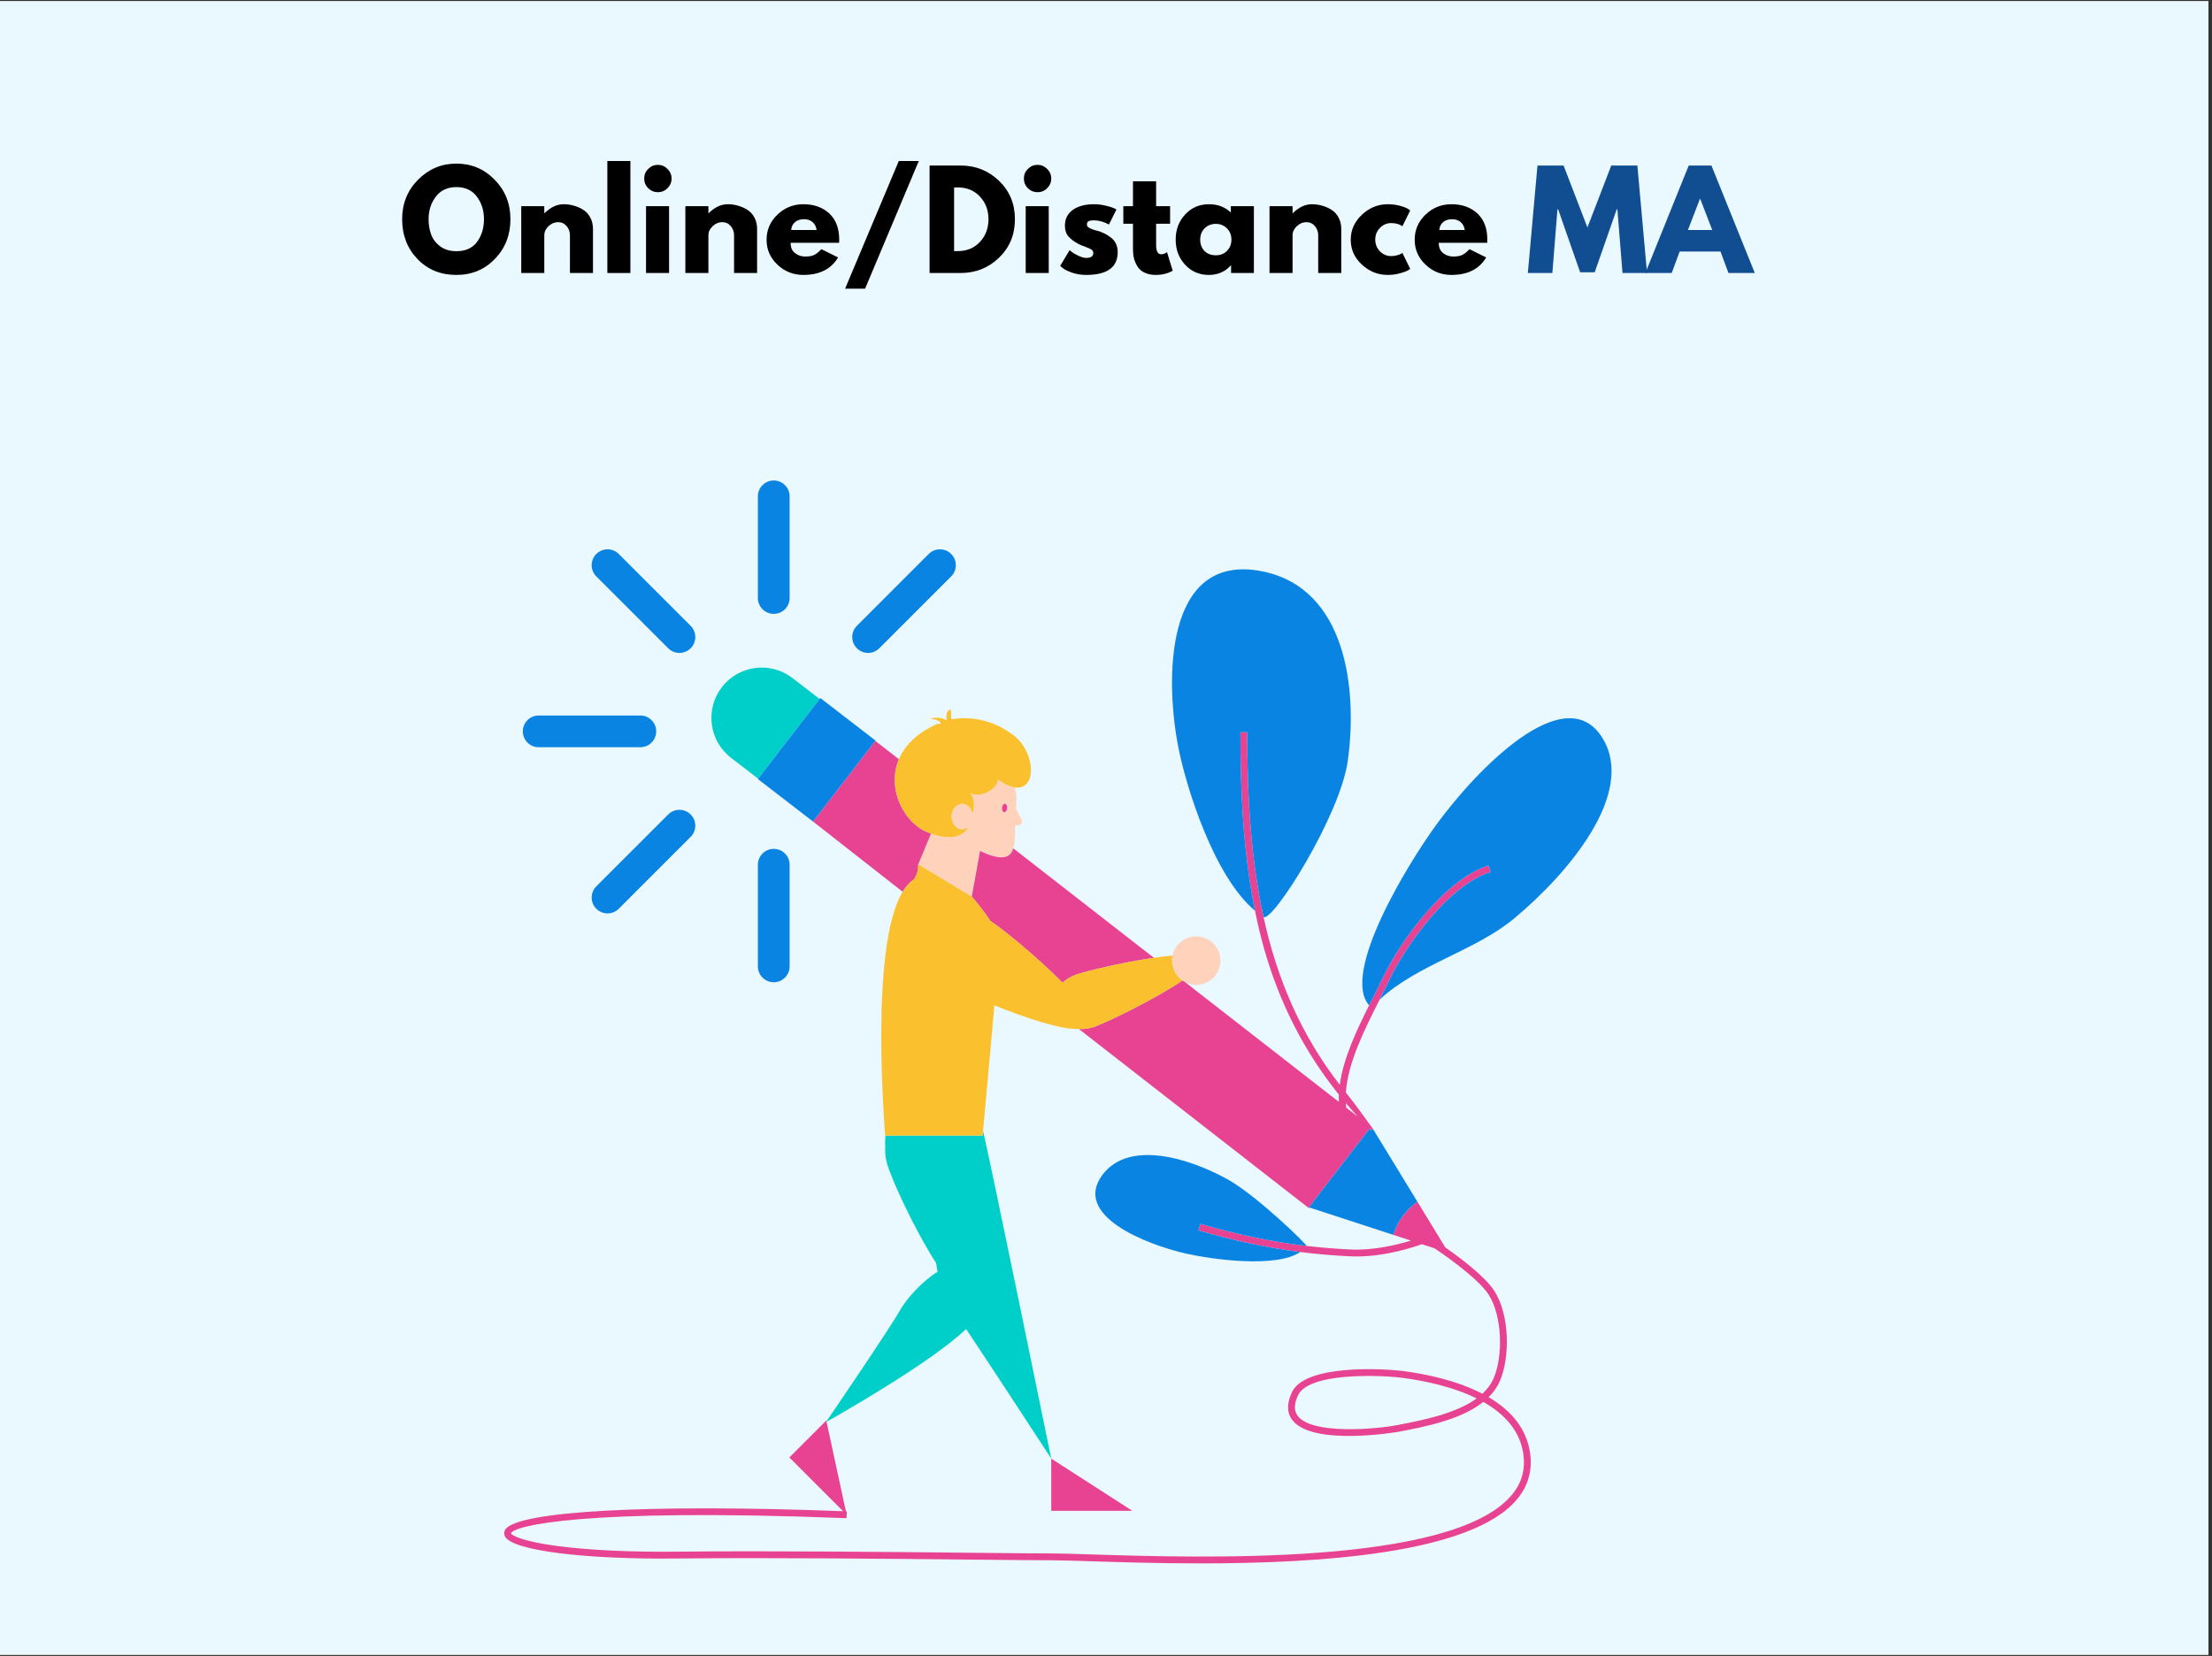 <svg xmlns="http://www.w3.org/2000/svg" xmlns:xlink="http://www.w3.org/1999/xlink" width="406" zoomAndPan="magnify" viewBox="0 0 304.5 228" height="304" preserveAspectRatio="xMidYMid meet" version="1.0"><rect x="0" y="0" width="304.5" height="228" fill="#333333" stroke="none"/><defs><g/><clipPath id="c97f82a801"><path d="M 0 0.188 L 304 0.188 L 304 227.812 L 0 227.812 Z M 0 0.188 " clip-rule="nonzero"/></clipPath></defs><g clip-path="url(#c97f82a801)"><path fill="#ffffff" d="M 0 0.188 L 304.5 0.188 L 304.5 235.688 L 0 235.688 Z M 0 0.188 " fill-opacity="1" fill-rule="nonzero"/><path fill="#ffffff" d="M 0 0.188 L 304.5 0.188 L 304.5 228.188 L 0 228.188 Z M 0 0.188 " fill-opacity="1" fill-rule="nonzero"/><path fill="#eaf8ff" d="M 0 0.188 L 304.5 0.188 L 304.5 228.188 L 0 228.188 Z M 0 0.188 " fill-opacity="1" fill-rule="nonzero"/></g><path fill="#ffd2bb" d="M 139.852 111.383 C 139.859 111.305 139.867 111.23 139.875 111.152 C 139.992 110.199 139.922 109.273 139.707 108.422 C 139.367 108.371 138.988 108.25 138.57 108.051 C 138.539 108.047 138.512 108.047 138.48 108.043 C 138.512 108.047 138.539 108.047 138.57 108.051 C 138.199 107.875 137.797 107.641 137.363 107.332 C 137.379 108.719 134.566 110.082 133.48 109.094 C 134.09 109.656 134.242 111.078 133.859 112.031 C 133.711 111.25 133.133 110.668 132.441 110.668 C 132.223 110.668 132.016 110.73 131.828 110.836 C 131.332 111.117 130.984 111.719 130.984 112.426 C 130.984 113.398 131.637 114.184 132.441 114.184 C 132.727 114.184 132.992 114.082 133.219 113.91 C 133.242 113.91 133.27 113.914 133.293 113.918 C 132.477 115.273 130.754 115.703 128.164 114.773 L 126.406 119.008 L 126.414 119.012 L 133.77 123.453 L 133.781 123.387 L 133.789 123.34 C 133.816 123.195 133.863 122.93 133.918 122.625 L 134.668 118.504 L 134.91 117.156 C 135.012 117.207 135.113 117.254 135.211 117.297 C 136.027 117.688 136.809 117.941 137.457 118.02 C 138.668 118.164 139.227 117.672 139.488 116.805 C 139.73 116.016 139.727 114.918 139.742 113.695 C 139.992 113.68 140.215 113.637 140.375 113.57 C 141.098 113.266 140.402 112.59 140.043 111.73 C 139.988 111.605 139.922 111.488 139.852 111.383 Z M 137.934 111.211 C 137.965 110.891 138.148 110.645 138.348 110.668 C 138.543 110.688 138.68 110.969 138.648 111.289 C 138.617 111.609 138.434 111.855 138.234 111.832 C 138.039 111.812 137.902 111.535 137.934 111.211 Z M 168.008 132.27 C 168.008 134.109 166.516 135.605 164.672 135.605 C 164.125 135.605 163.605 135.469 163.148 135.234 C 163.016 135.164 162.883 135.086 162.762 135 C 162.547 134.848 162.352 134.672 162.176 134.477 C 161.656 133.887 161.336 133.117 161.336 132.27 C 161.336 132.031 161.363 131.797 161.41 131.574 C 161.73 130.066 163.07 128.934 164.672 128.934 C 166.516 128.934 168.008 130.426 168.008 132.27 Z M 168.008 132.27 " fill-opacity="1" fill-rule="nonzero"/><path fill="#00cec9" d="M 112.824 96.238 L 104.367 107.215 L 100.629 104.336 C 97.598 102 97.035 97.648 99.371 94.617 C 101.707 91.586 106.059 91.023 109.09 93.359 Z M 132.988 182.984 C 136.582 188.352 144.711 200.828 144.711 200.828 C 144.711 200.828 136.395 160.168 135.324 155.711 C 135.289 156.121 135.266 156.348 135.266 156.348 L 121.91 156.348 C 121.844 156.836 121.824 157.332 121.863 157.832 C 121.809 158.609 121.879 159.406 122.105 160.195 C 122.719 162.348 125.754 169.043 128.875 173.93 C 128.918 174.312 128.988 174.707 129.074 175.105 C 126.953 176.383 124.75 178.867 123.887 180.418 C 122.594 182.75 114.559 194.547 113.77 195.703 L 113.781 195.758 C 114.918 195.121 128.117 187.672 132.988 182.984 Z M 132.988 182.984 " fill-opacity="1" fill-rule="nonzero"/><path fill="#e84393" d="M 124.258 122.785 L 111.922 113.117 L 111.961 113.066 L 120.422 102.094 L 120.488 102.004 L 123.742 104.535 C 123.707 104.613 123.68 104.691 123.648 104.77 C 122.66 107.352 123.301 110.113 124.695 112.105 C 125.477 113.219 126.488 114.094 127.586 114.551 C 127.785 114.633 127.977 114.703 128.164 114.773 L 126.41 119.008 L 126.414 119.012 L 126.406 119.012 C 126.406 120.137 126.098 120.688 125.77 121.129 C 125.195 121.496 124.695 122.062 124.258 122.785 Z M 146.262 135.316 C 146.773 134.844 147.402 134.457 148.129 134.199 C 149.477 133.723 154.539 132.504 158.844 131.879 L 139.488 116.805 C 139.227 117.672 138.668 118.164 137.457 118.02 C 136.809 117.941 136.027 117.688 135.211 117.297 C 135.113 117.254 135.016 117.207 134.91 117.156 L 134.668 118.504 L 133.918 122.625 C 133.863 122.93 133.816 123.195 133.789 123.34 L 133.781 123.387 L 133.77 123.453 C 134.262 124.008 135.695 125.754 136.312 126.797 C 137.957 127.863 142.812 131.773 146.262 135.316 Z M 150.66 141.371 C 152.309 140.789 158.965 137.59 162.762 135 C 162.883 135.086 163.016 135.164 163.148 135.234 L 184.312 151.719 C 184.297 151.387 184.293 151.055 184.309 150.719 C 179.531 144.773 176.129 138.109 173.98 130.508 C 173.508 128.824 173.105 127.117 172.758 125.398 C 171.012 116.766 170.75 107.902 170.75 100.82 L 171.691 100.82 C 171.691 110.027 172.227 118.473 173.934 126.262 C 175.785 134.691 179.004 142.352 184.43 149.363 C 184.926 145.699 186.766 141.809 188.469 138.418 C 188.637 138.078 188.809 137.746 188.973 137.422 C 189.457 136.461 189.914 135.555 190.312 134.715 C 192.852 129.34 199.062 120.965 204.918 119.164 L 205.195 120.066 C 199.609 121.777 193.625 129.898 191.164 135.113 C 190.789 135.906 190.359 136.754 189.91 137.645 C 189.879 137.711 189.844 137.777 189.812 137.844 C 187.875 141.676 185.543 146.305 185.27 150.418 C 186.539 151.977 188.988 155.422 188.988 155.422 L 188.746 155.664 C 188.684 155.602 188.625 155.539 188.566 155.477 C 188.551 155.461 188.535 155.445 188.516 155.426 L 180.184 166.234 L 180.258 166.258 L 180.184 166.352 L 148.504 141.672 C 148.508 141.672 148.52 141.672 148.523 141.672 C 149.211 141.719 149.941 141.625 150.66 141.371 Z M 185.316 152.449 L 185.262 152.457 L 186.902 153.738 C 186.344 153.129 185.797 152.512 185.27 151.891 C 185.281 152.078 185.293 152.266 185.316 152.449 Z M 138.234 111.832 C 138.434 111.855 138.617 111.609 138.648 111.289 C 138.68 110.969 138.543 110.688 138.348 110.668 C 138.148 110.645 137.965 110.891 137.934 111.211 C 137.902 111.535 138.039 111.812 138.234 111.832 Z M 144.711 208.016 L 155.871 208.016 L 144.711 200.828 Z M 208.797 206.477 C 202.527 213.914 181.762 215.258 165.262 215.258 C 159.371 215.258 154.031 215.086 150.078 214.961 C 147.742 214.887 145.891 214.832 144.73 214.828 C 142.84 214.828 139.008 214.789 134.156 214.742 C 122.996 214.625 106.125 214.449 93.223 214.586 C 80.355 214.723 70.617 213.488 69.531 211.582 C 69.352 211.27 69.359 210.926 69.547 210.617 C 71.105 208.055 89.34 207.059 116.062 208.074 L 108.66 200.672 L 113.742 195.59 L 113.77 195.703 L 113.781 195.758 L 116.449 208.09 C 116.488 208.09 116.527 208.094 116.57 208.094 L 116.531 209.031 C 79.801 207.609 70.648 210.129 70.34 211.121 C 70.414 211.359 71.668 212.176 76.52 212.84 C 80.844 213.43 86.773 213.715 93.211 213.645 C 106.125 213.508 123 213.684 134.164 213.801 C 139.012 213.852 142.84 213.887 144.727 213.887 C 144.746 213.887 144.766 213.887 144.785 213.887 C 145.969 213.887 147.801 213.945 150.109 214.02 C 164.996 214.496 199.859 215.613 208.078 205.871 C 209.59 204.078 210.09 202.051 209.605 199.672 C 208.992 196.668 206.859 194.539 204.188 193.027 C 201.125 195.473 196.23 196.422 192.695 197.105 L 192.52 197.137 C 192.406 197.16 180.707 199.168 177.906 195.535 C 177.129 194.523 177.113 193.223 177.859 191.664 C 179.719 187.801 190.531 188.422 193.328 188.797 C 196.367 189.207 200.555 190.074 204.062 191.898 C 204.723 191.289 205.254 190.586 205.605 189.781 C 206.898 186.812 206.867 181.234 204.887 178.203 C 203.332 175.828 198.152 172.324 197.48 171.879 L 195.738 171.309 C 195.074 171.555 190.965 173 186.73 173 C 186.461 173 186.191 172.992 185.926 172.98 C 183.559 172.871 181.266 172.676 178.984 172.387 C 174.414 171.805 169.902 170.84 164.98 169.41 L 165.242 168.508 C 170.379 170 175.066 170.98 179.836 171.543 C 181.852 171.781 183.883 171.945 185.969 172.043 C 189.152 172.188 192.473 171.352 194.227 170.816 L 191.789 170.02 C 192.379 168.16 193.562 166.566 195.117 165.457 L 198.953 171.746 C 200.742 172.996 204.344 175.656 205.672 177.691 C 207.875 181.059 207.859 186.965 206.469 190.156 C 206.102 190.996 205.57 191.73 204.922 192.375 C 207.672 193.992 209.871 196.273 210.527 199.484 C 211.066 202.125 210.484 204.477 208.797 206.477 Z M 203.273 192.547 C 199.969 190.91 196.059 190.113 193.203 189.73 C 192.105 189.582 190.328 189.449 188.387 189.449 C 184.398 189.449 179.703 190 178.711 192.07 C 178.117 193.301 178.102 194.246 178.652 194.961 C 180.652 197.555 189.387 196.789 192.344 196.215 L 192.52 196.18 C 195.824 195.539 200.375 194.66 203.273 192.547 Z M 203.273 192.547 " fill-opacity="1" fill-rule="nonzero"/><path fill="#fbc02d" d="M 162.762 135 C 158.965 137.59 152.309 140.789 150.66 141.371 C 149.941 141.625 149.211 141.719 148.523 141.672 C 148.516 141.672 148.508 141.672 148.504 141.672 C 146.078 141.809 141.039 140.105 136.883 138.422 C 136.262 145.465 135.535 153.434 135.324 155.711 C 135.289 156.121 135.266 156.348 135.266 156.348 L 121.836 156.348 C 121.848 155.836 119.625 130.41 124.258 122.785 C 124.695 122.062 125.195 121.496 125.77 121.129 C 126.098 120.688 126.406 120.137 126.406 119.008 L 126.414 119.012 L 133.77 123.453 C 134.262 124.008 135.695 125.754 136.312 126.797 C 137.957 127.863 142.812 131.773 146.262 135.316 C 146.773 134.844 147.402 134.453 148.129 134.199 C 149.477 133.723 154.539 132.504 158.844 131.879 C 159.746 131.746 160.613 131.641 161.41 131.574 C 161.363 131.797 161.336 132.031 161.336 132.27 C 161.336 133.117 161.656 133.887 162.176 134.477 C 162.352 134.672 162.547 134.848 162.762 135 Z M 127.586 114.547 C 127.785 114.633 127.977 114.703 128.164 114.773 C 130.754 115.703 132.477 115.273 133.293 113.918 C 133.27 113.914 133.242 113.91 133.219 113.91 C 132.992 114.082 132.727 114.184 132.441 114.184 C 131.637 114.184 130.984 113.398 130.984 112.426 C 130.984 111.719 131.332 111.117 131.828 110.836 C 132.016 110.73 132.223 110.664 132.441 110.664 C 133.133 110.664 133.711 111.25 133.859 112.031 C 134.242 111.078 134.09 109.656 133.48 109.094 C 134.566 110.082 137.379 108.719 137.363 107.332 C 137.801 107.641 138.199 107.875 138.57 108.051 C 138.988 108.25 139.367 108.371 139.707 108.422 C 142.844 108.879 142.547 103.402 139.387 101.133 C 138.492 100.488 135.477 98.312 130.953 99.031 C 130.902 98.605 130.938 98.141 130.906 97.703 C 130.16 97.84 130.285 98.578 130.293 99.195 C 129.73 98.754 128.746 98.742 128.078 98.953 C 128.602 99.051 129.305 99.109 129.551 99.66 C 129.41 99.66 129.098 99.641 128.965 99.699 C 126.152 100.965 124.523 102.695 123.742 104.535 C 123.707 104.613 123.68 104.691 123.648 104.77 C 122.66 107.352 123.301 110.113 124.695 112.102 C 125.477 113.219 126.488 114.094 127.586 114.547 Z M 127.586 114.547 " fill-opacity="1" fill-rule="nonzero"/><path fill="#0984e3" d="M 188.988 155.422 L 195.117 165.457 C 193.562 166.562 192.379 168.16 191.789 170.02 L 180.258 166.258 L 180.184 166.234 L 188.516 155.426 C 188.535 155.445 188.551 155.461 188.566 155.477 C 188.625 155.539 188.684 155.602 188.746 155.664 Z M 112.824 96.238 L 104.367 107.215 L 104.328 107.262 L 111.922 113.117 L 111.961 113.066 L 120.422 102.094 L 120.488 102.004 L 120.52 101.965 L 112.926 96.109 Z M 106.512 84.52 C 107.719 84.52 108.699 83.539 108.699 82.336 L 108.699 68.344 C 108.699 67.137 107.719 66.156 106.512 66.156 C 105.309 66.156 104.328 67.137 104.328 68.344 L 104.328 82.336 C 104.328 83.539 105.309 84.52 106.512 84.52 Z M 106.512 116.879 C 105.309 116.879 104.328 117.855 104.328 119.062 L 104.328 133.055 C 104.328 134.262 105.309 135.242 106.512 135.242 C 107.719 135.242 108.699 134.262 108.699 133.055 L 108.699 119.062 C 108.699 117.855 107.719 116.879 106.512 116.879 Z M 90.332 100.699 C 90.332 99.492 89.355 98.516 88.148 98.516 L 74.156 98.516 C 72.949 98.516 71.973 99.492 71.973 100.699 C 71.973 101.906 72.949 102.883 74.156 102.883 L 88.148 102.883 C 89.355 102.883 90.332 101.906 90.332 100.699 Z M 85.176 76.273 C 84.324 75.422 82.941 75.422 82.09 76.273 C 81.234 77.129 81.234 78.512 82.09 79.363 L 91.984 89.258 C 92.41 89.684 92.969 89.898 93.527 89.898 C 94.086 89.898 94.645 89.684 95.074 89.258 C 95.926 88.406 95.926 87.023 95.074 86.168 Z M 91.984 112.141 L 82.09 122.035 C 81.234 122.887 81.234 124.27 82.09 125.125 C 82.516 125.551 83.074 125.762 83.633 125.762 C 84.191 125.762 84.75 125.551 85.176 125.125 L 95.07 115.23 C 95.926 114.375 95.926 112.992 95.07 112.141 C 94.219 111.289 92.836 111.289 91.984 112.141 Z M 127.848 76.273 L 117.957 86.168 C 117.102 87.023 117.102 88.406 117.957 89.258 C 118.383 89.684 118.941 89.898 119.5 89.898 C 120.059 89.898 120.617 89.684 121.043 89.258 L 130.938 79.363 C 131.793 78.512 131.793 77.129 130.938 76.273 C 130.086 75.422 128.703 75.422 127.848 76.273 Z M 172.758 125.398 C 171.012 116.766 170.75 107.906 170.75 100.82 L 171.691 100.82 C 171.691 110.027 172.227 118.473 173.934 126.262 C 175.188 127.047 184.457 112.328 185.52 104.836 C 186.922 94.969 185.352 80.906 173.66 78.645 C 160.211 76.047 160.367 93.824 162.254 103.129 C 163.328 108.441 167.074 120.609 172.758 125.398 Z M 220.676 101.754 C 215.594 93.156 203.254 105.953 197.719 113.555 C 193.789 118.949 184.574 133.996 188.469 138.418 C 188.637 138.078 188.809 137.746 188.973 137.422 C 189.457 136.461 189.914 135.555 190.312 134.715 C 192.852 129.34 199.062 120.965 204.918 119.164 L 205.195 120.066 C 199.609 121.777 193.625 129.898 191.164 135.113 C 190.789 135.906 190.359 136.754 189.91 137.645 C 195.043 132.824 203.082 130.93 208.465 126.438 C 216.078 120.078 225.098 109.23 220.676 101.754 Z M 151.77 161.75 C 147.594 167.309 157.648 171.324 163.277 172.605 C 166.812 173.406 175.672 174.637 178.984 172.387 C 174.418 171.805 169.902 170.84 164.98 169.41 L 165.242 168.508 C 170.383 170 175.066 170.98 179.84 171.543 C 179.949 171.375 172.941 164.559 168.93 162.348 C 163.645 159.434 155.398 156.918 151.77 161.75 Z M 151.77 161.75 " fill-opacity="1" fill-rule="nonzero"/><g fill="#000000" fill-opacity="1"><g transform="translate(54.952, 37.588)"><g><path d="M 0.406 -7.406 C 0.406 -9.551 1.133 -11.363 2.594 -12.844 C 4.062 -14.32 5.82 -15.062 7.875 -15.062 C 9.945 -15.062 11.703 -14.32 13.141 -12.844 C 14.586 -11.375 15.312 -9.562 15.312 -7.406 C 15.312 -5.238 14.598 -3.414 13.172 -1.938 C 11.754 -0.469 9.988 0.266 7.875 0.266 C 5.707 0.266 3.922 -0.461 2.516 -1.922 C 1.109 -3.391 0.406 -5.219 0.406 -7.406 Z M 4.047 -7.406 C 4.047 -6.633 4.164 -5.926 4.406 -5.281 C 4.645 -4.645 5.062 -4.102 5.656 -3.656 C 6.258 -3.219 7 -3 7.875 -3 C 9.133 -3 10.082 -3.426 10.719 -4.281 C 11.352 -5.145 11.672 -6.188 11.672 -7.406 C 11.672 -8.613 11.344 -9.648 10.688 -10.516 C 10.039 -11.391 9.102 -11.828 7.875 -11.828 C 6.656 -11.828 5.711 -11.391 5.047 -10.516 C 4.379 -9.648 4.047 -8.613 4.047 -7.406 Z M 4.047 -7.406 "/></g></g></g><g fill="#000000" fill-opacity="1"><g transform="translate(70.676, 37.588)"><g><path d="M 1.078 0 L 1.078 -9.203 L 4.25 -9.203 L 4.25 -8.234 L 4.281 -8.234 C 5.113 -9.055 5.992 -9.469 6.922 -9.469 C 7.379 -9.469 7.832 -9.406 8.281 -9.281 C 8.727 -9.164 9.156 -8.984 9.562 -8.734 C 9.977 -8.484 10.312 -8.129 10.562 -7.672 C 10.82 -7.211 10.953 -6.676 10.953 -6.062 L 10.953 0 L 7.781 0 L 7.781 -5.203 C 7.781 -5.68 7.629 -6.098 7.328 -6.453 C 7.023 -6.816 6.629 -7 6.141 -7 C 5.66 -7 5.223 -6.812 4.828 -6.438 C 4.441 -6.07 4.25 -5.66 4.25 -5.203 L 4.25 0 Z M 1.078 0 "/></g></g></g><g fill="#000000" fill-opacity="1"><g transform="translate(82.528, 37.588)"><g><path d="M 1.078 0 L 1.078 -15.422 L 4.25 -15.422 L 4.25 0 Z M 1.078 0 "/></g></g></g><g fill="#000000" fill-opacity="1"><g transform="translate(87.853, 37.588)"><g><path d="M 1.375 -14.328 C 1.75 -14.703 2.191 -14.891 2.703 -14.891 C 3.223 -14.891 3.664 -14.703 4.031 -14.328 C 4.406 -13.961 4.594 -13.52 4.594 -13 C 4.594 -12.488 4.406 -12.047 4.031 -11.672 C 3.664 -11.305 3.223 -11.125 2.703 -11.125 C 2.191 -11.125 1.75 -11.305 1.375 -11.672 C 1.008 -12.047 0.828 -12.488 0.828 -13 C 0.828 -13.52 1.008 -13.961 1.375 -14.328 Z M 1.078 -9.203 L 1.078 0 L 4.25 0 L 4.25 -9.203 Z M 1.078 -9.203 "/></g></g></g><g fill="#000000" fill-opacity="1"><g transform="translate(93.268, 37.588)"><g><path d="M 1.078 0 L 1.078 -9.203 L 4.25 -9.203 L 4.25 -8.234 L 4.281 -8.234 C 5.113 -9.055 5.992 -9.469 6.922 -9.469 C 7.379 -9.469 7.832 -9.406 8.281 -9.281 C 8.727 -9.164 9.156 -8.984 9.562 -8.734 C 9.977 -8.484 10.312 -8.129 10.562 -7.672 C 10.82 -7.211 10.953 -6.676 10.953 -6.062 L 10.953 0 L 7.781 0 L 7.781 -5.203 C 7.781 -5.68 7.629 -6.098 7.328 -6.453 C 7.023 -6.816 6.629 -7 6.141 -7 C 5.66 -7 5.223 -6.812 4.828 -6.438 C 4.441 -6.07 4.25 -5.66 4.25 -5.203 L 4.25 0 Z M 1.078 0 "/></g></g></g><g fill="#000000" fill-opacity="1"><g transform="translate(105.119, 37.588)"><g><path d="M 10.391 -4.156 L 3.719 -4.156 C 3.719 -3.508 3.926 -3.031 4.344 -2.719 C 4.758 -2.414 5.211 -2.266 5.703 -2.266 C 6.211 -2.266 6.617 -2.332 6.922 -2.469 C 7.223 -2.602 7.566 -2.875 7.953 -3.281 L 10.25 -2.141 C 9.289 -0.535 7.695 0.266 5.469 0.266 C 4.082 0.266 2.891 -0.207 1.891 -1.156 C 0.898 -2.102 0.406 -3.242 0.406 -4.578 C 0.406 -5.922 0.898 -7.07 1.891 -8.031 C 2.891 -8.988 4.082 -9.469 5.469 -9.469 C 6.926 -9.469 8.113 -9.047 9.031 -8.203 C 9.945 -7.359 10.406 -6.156 10.406 -4.594 C 10.406 -4.375 10.398 -4.227 10.391 -4.156 Z M 3.797 -5.922 L 7.297 -5.922 C 7.223 -6.398 7.035 -6.766 6.734 -7.016 C 6.43 -7.273 6.039 -7.406 5.562 -7.406 C 5.031 -7.406 4.609 -7.266 4.297 -6.984 C 3.992 -6.711 3.828 -6.359 3.797 -5.922 Z M 3.797 -5.922 "/></g></g></g><g fill="#000000" fill-opacity="1"><g transform="translate(115.931, 37.588)"><g><path d="M 10.547 -15.422 L 3.156 2.156 L 0.406 2.156 L 7.797 -15.422 Z M 10.547 -15.422 "/></g></g></g><g fill="#000000" fill-opacity="1"><g transform="translate(126.886, 37.588)"><g><path d="M 1.078 -14.797 L 5.359 -14.797 C 7.422 -14.797 9.18 -14.094 10.641 -12.688 C 12.098 -11.281 12.828 -9.52 12.828 -7.406 C 12.828 -5.281 12.098 -3.516 10.641 -2.109 C 9.191 -0.703 7.43 0 5.359 0 L 1.078 0 Z M 4.453 -3.016 L 4.969 -3.016 C 6.195 -3.016 7.203 -3.426 7.984 -4.25 C 8.773 -5.082 9.176 -6.129 9.188 -7.391 C 9.188 -8.648 8.789 -9.695 8 -10.531 C 7.219 -11.363 6.207 -11.781 4.969 -11.781 L 4.453 -11.781 Z M 4.453 -3.016 "/></g></g></g><g fill="#000000" fill-opacity="1"><g transform="translate(140.118, 37.588)"><g><path d="M 1.375 -14.328 C 1.75 -14.703 2.191 -14.891 2.703 -14.891 C 3.223 -14.891 3.664 -14.703 4.031 -14.328 C 4.406 -13.961 4.594 -13.52 4.594 -13 C 4.594 -12.488 4.406 -12.047 4.031 -11.672 C 3.664 -11.305 3.223 -11.125 2.703 -11.125 C 2.191 -11.125 1.75 -11.305 1.375 -11.672 C 1.008 -12.047 0.828 -12.488 0.828 -13 C 0.828 -13.52 1.008 -13.961 1.375 -14.328 Z M 1.078 -9.203 L 1.078 0 L 4.25 0 L 4.25 -9.203 Z M 1.078 -9.203 "/></g></g></g><g fill="#000000" fill-opacity="1"><g transform="translate(145.533, 37.588)"><g><path d="M 5.078 -9.469 C 5.598 -9.469 6.113 -9.406 6.625 -9.281 C 7.145 -9.164 7.531 -9.051 7.781 -8.938 L 8.156 -8.75 L 7.125 -6.672 C 6.406 -7.055 5.723 -7.25 5.078 -7.25 C 4.711 -7.25 4.457 -7.207 4.312 -7.125 C 4.164 -7.051 4.094 -6.906 4.094 -6.688 C 4.094 -6.645 4.098 -6.598 4.109 -6.547 C 4.117 -6.492 4.141 -6.445 4.172 -6.406 C 4.211 -6.363 4.25 -6.328 4.281 -6.297 C 4.312 -6.273 4.359 -6.242 4.422 -6.203 C 4.492 -6.172 4.551 -6.145 4.594 -6.125 C 4.633 -6.102 4.703 -6.07 4.797 -6.031 C 4.898 -6 4.973 -5.973 5.016 -5.953 C 5.066 -5.941 5.148 -5.914 5.266 -5.875 C 5.379 -5.844 5.469 -5.82 5.531 -5.812 C 5.895 -5.707 6.211 -5.586 6.484 -5.453 C 6.766 -5.316 7.055 -5.133 7.359 -4.906 C 7.672 -4.688 7.91 -4.398 8.078 -4.047 C 8.242 -3.703 8.328 -3.312 8.328 -2.875 C 8.328 -0.781 6.875 0.266 3.969 0.266 C 3.312 0.266 2.688 0.164 2.094 -0.031 C 1.5 -0.238 1.07 -0.441 0.812 -0.641 L 0.406 -0.969 L 1.703 -3.141 C 1.797 -3.055 1.922 -2.957 2.078 -2.844 C 2.234 -2.727 2.516 -2.57 2.922 -2.375 C 3.328 -2.176 3.68 -2.078 3.984 -2.078 C 4.641 -2.078 4.969 -2.301 4.969 -2.75 C 4.969 -2.945 4.883 -3.102 4.719 -3.219 C 4.551 -3.332 4.266 -3.461 3.859 -3.609 C 3.461 -3.754 3.148 -3.883 2.922 -4 C 2.348 -4.301 1.895 -4.641 1.562 -5.016 C 1.227 -5.391 1.062 -5.891 1.062 -6.516 C 1.062 -7.441 1.422 -8.164 2.141 -8.688 C 2.867 -9.207 3.848 -9.469 5.078 -9.469 Z M 5.078 -9.469 "/></g></g></g><g fill="#000000" fill-opacity="1"><g transform="translate(154.354, 37.588)"><g><path d="M 1.609 -9.203 L 1.609 -12.625 L 4.797 -12.625 L 4.797 -9.203 L 6.719 -9.203 L 6.719 -6.781 L 4.797 -6.781 L 4.797 -3.859 C 4.797 -3.004 5.031 -2.578 5.5 -2.578 C 5.625 -2.578 5.75 -2.598 5.875 -2.641 C 6.008 -2.691 6.113 -2.742 6.188 -2.797 L 6.297 -2.875 L 7.078 -0.312 C 6.398 0.07 5.625 0.266 4.75 0.266 C 4.156 0.266 3.641 0.16 3.203 -0.047 C 2.773 -0.254 2.453 -0.535 2.234 -0.891 C 2.016 -1.242 1.852 -1.613 1.75 -2 C 1.656 -2.383 1.609 -2.801 1.609 -3.25 L 1.609 -6.781 L 0.281 -6.781 L 0.281 -9.203 Z M 1.609 -9.203 "/></g></g></g><g fill="#000000" fill-opacity="1"><g transform="translate(161.436, 37.588)"><g><path d="M 1.703 -1.141 C 0.836 -2.078 0.406 -3.227 0.406 -4.594 C 0.406 -5.957 0.836 -7.109 1.703 -8.047 C 2.566 -8.992 3.66 -9.469 4.984 -9.469 C 6.203 -9.469 7.207 -9.086 8 -8.328 L 8 -9.203 L 11.172 -9.203 L 11.172 0 L 8.031 0 L 8.031 -1.047 L 8 -1.047 C 7.207 -0.172 6.203 0.266 4.984 0.266 C 3.66 0.266 2.566 -0.203 1.703 -1.141 Z M 4.391 -6.156 C 3.984 -5.75 3.781 -5.227 3.781 -4.594 C 3.781 -3.957 3.977 -3.438 4.375 -3.031 C 4.77 -2.633 5.289 -2.438 5.938 -2.438 C 6.562 -2.438 7.07 -2.641 7.469 -3.047 C 7.875 -3.453 8.078 -3.969 8.078 -4.594 C 8.078 -5.227 7.867 -5.75 7.453 -6.156 C 7.035 -6.562 6.531 -6.766 5.938 -6.766 C 5.32 -6.766 4.805 -6.562 4.391 -6.156 Z M 4.391 -6.156 "/></g></g></g><g fill="#000000" fill-opacity="1"><g transform="translate(173.682, 37.588)"><g><path d="M 1.078 0 L 1.078 -9.203 L 4.25 -9.203 L 4.25 -8.234 L 4.281 -8.234 C 5.113 -9.055 5.992 -9.469 6.922 -9.469 C 7.379 -9.469 7.832 -9.406 8.281 -9.281 C 8.727 -9.164 9.156 -8.984 9.562 -8.734 C 9.977 -8.484 10.312 -8.129 10.562 -7.672 C 10.82 -7.211 10.953 -6.676 10.953 -6.062 L 10.953 0 L 7.781 0 L 7.781 -5.203 C 7.781 -5.68 7.629 -6.098 7.328 -6.453 C 7.023 -6.816 6.629 -7 6.141 -7 C 5.66 -7 5.223 -6.812 4.828 -6.438 C 4.441 -6.07 4.25 -5.66 4.25 -5.203 L 4.25 0 Z M 1.078 0 "/></g></g></g><g fill="#000000" fill-opacity="1"><g transform="translate(185.534, 37.588)"><g><path d="M 5.969 -6.875 C 5.375 -6.875 4.859 -6.648 4.422 -6.203 C 3.992 -5.766 3.781 -5.234 3.781 -4.609 C 3.781 -3.973 3.992 -3.43 4.422 -2.984 C 4.859 -2.547 5.375 -2.328 5.969 -2.328 C 6.258 -2.328 6.531 -2.363 6.781 -2.438 C 7.039 -2.508 7.234 -2.582 7.359 -2.656 L 7.516 -2.766 L 8.594 -0.562 C 8.508 -0.5 8.391 -0.422 8.234 -0.328 C 8.086 -0.242 7.75 -0.125 7.219 0.031 C 6.688 0.188 6.113 0.266 5.5 0.266 C 4.156 0.266 2.969 -0.207 1.938 -1.156 C 0.914 -2.102 0.406 -3.242 0.406 -4.578 C 0.406 -5.91 0.914 -7.055 1.938 -8.016 C 2.969 -8.984 4.156 -9.469 5.5 -9.469 C 6.113 -9.469 6.676 -9.395 7.188 -9.25 C 7.707 -9.113 8.07 -8.973 8.281 -8.828 L 8.594 -8.609 L 7.516 -6.438 C 7.117 -6.727 6.602 -6.875 5.969 -6.875 Z M 5.969 -6.875 "/></g></g></g><g fill="#000000" fill-opacity="1"><g transform="translate(194.337, 37.588)"><g><path d="M 10.391 -4.156 L 3.719 -4.156 C 3.719 -3.508 3.926 -3.031 4.344 -2.719 C 4.758 -2.414 5.211 -2.266 5.703 -2.266 C 6.211 -2.266 6.617 -2.332 6.922 -2.469 C 7.223 -2.602 7.566 -2.875 7.953 -3.281 L 10.25 -2.141 C 9.289 -0.535 7.695 0.266 5.469 0.266 C 4.082 0.266 2.891 -0.207 1.891 -1.156 C 0.898 -2.102 0.406 -3.242 0.406 -4.578 C 0.406 -5.922 0.898 -7.07 1.891 -8.031 C 2.891 -8.988 4.082 -9.469 5.469 -9.469 C 6.926 -9.469 8.113 -9.047 9.031 -8.203 C 9.945 -7.359 10.406 -6.156 10.406 -4.594 C 10.406 -4.375 10.398 -4.227 10.391 -4.156 Z M 3.797 -5.922 L 7.297 -5.922 C 7.223 -6.398 7.035 -6.766 6.734 -7.016 C 6.43 -7.273 6.039 -7.406 5.562 -7.406 C 5.031 -7.406 4.609 -7.266 4.297 -6.984 C 3.992 -6.711 3.828 -6.359 3.797 -5.922 Z M 3.797 -5.922 "/></g></g></g><g fill="#000000" fill-opacity="1"><g transform="translate(205.149, 37.588)"><g/></g></g><g fill="#104e91" fill-opacity="1"><g transform="translate(210.038, 37.588)"><g><path d="M 13.312 0 L 12.609 -8.766 L 12.516 -8.766 L 9.484 -0.094 L 7.484 -0.094 L 4.453 -8.766 L 4.359 -8.766 L 3.656 0 L 0.281 0 L 1.609 -14.797 L 5.203 -14.797 L 8.484 -6.266 L 11.766 -14.797 L 15.359 -14.797 L 16.688 0 Z M 13.312 0 "/></g></g></g><g fill="#104e91" fill-opacity="1"><g transform="translate(226.999, 37.588)"><g><path d="M 8.594 -14.797 L 14.562 0 L 10.938 0 L 9.844 -2.953 L 4.219 -2.953 L 3.125 0 L -0.5 0 L 5.469 -14.797 Z M 8.703 -5.922 L 7.047 -10.219 L 7.016 -10.219 L 5.359 -5.922 Z M 8.703 -5.922 "/></g></g></g></svg>